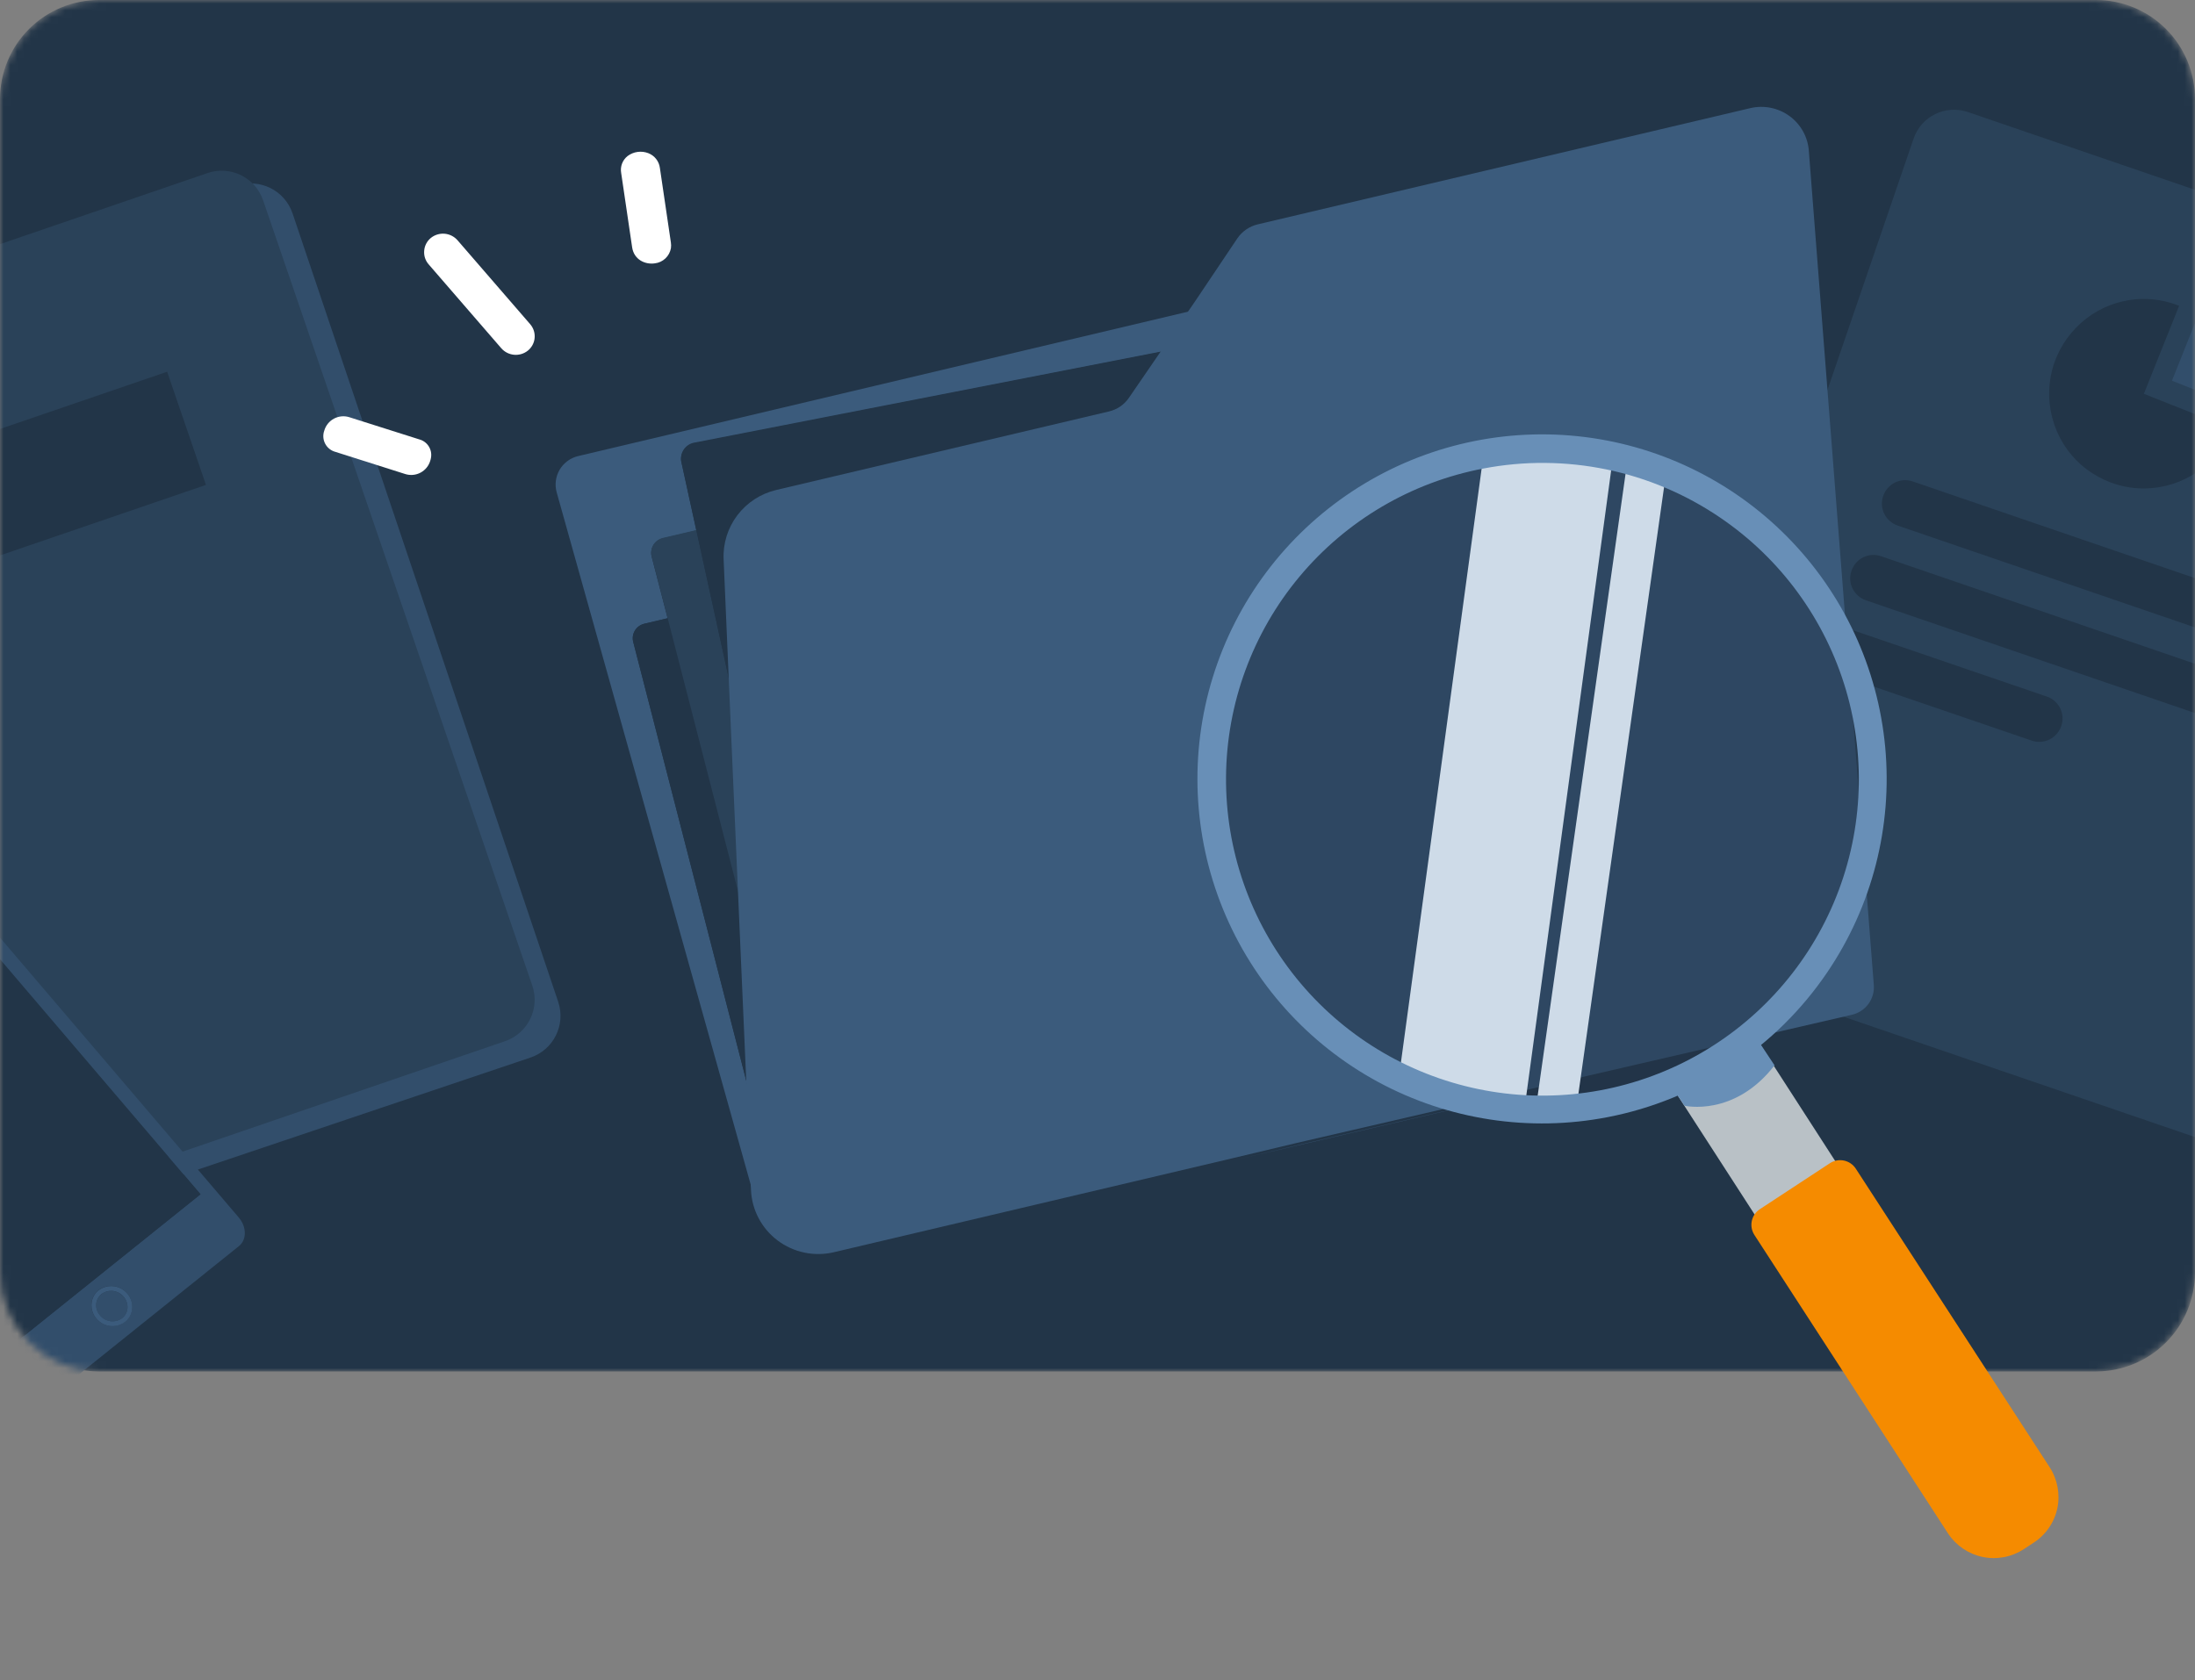 <svg width="320" height="245" viewBox="0 0 320 245" fill="none" xmlns="http://www.w3.org/2000/svg">
<rect x="0" y="0" width="320" height="245" fill="#808080" stroke="none"/>
<mask id="mask0_2810_46793" style="mask-type:alpha" maskUnits="userSpaceOnUse" x="0" y="0" width="320" height="200">
<path d="M305.547 6.15619e-06H14.453C12.556 -0.002 10.677 0.37 8.923 1.095C7.17 1.82 5.576 2.884 4.234 4.225C2.892 5.566 1.827 7.158 1.1 8.911C0.374 10.664 -8.08861e-07 12.543 0 14.44V185.547C0 189.38 1.523 193.056 4.233 195.767C6.944 198.477 10.62 200 14.453 200H305.547C309.38 200 313.056 198.477 315.767 195.767C318.477 193.056 320 189.38 320 185.547V14.44C320 12.543 319.626 10.664 318.9 8.911C318.173 7.158 317.108 5.566 315.766 4.225C314.424 2.884 312.83 1.82 311.077 1.095C309.323 0.37 307.444 -0.002 305.547 6.15619e-06Z" fill="#EBF8FF"/>
</mask>
<g mask="url(#mask0_2810_46793)">
<path d="M305.547 6.15619e-06H14.453C12.556 -0.002 10.677 0.37 8.923 1.095C7.17 1.82 5.576 2.884 4.234 4.225C2.892 5.566 1.827 7.158 1.1 8.911C0.374 10.664 -8.08861e-07 12.543 0 14.44V185.547C0 189.38 1.523 193.056 4.233 195.767C6.944 198.477 10.62 200 14.453 200H305.547C309.38 200 313.056 198.477 315.767 195.767C318.477 193.056 320 189.38 320 185.547V14.44C320 12.543 319.626 10.664 318.9 8.911C318.173 7.158 317.108 5.566 315.766 4.225C314.424 2.884 312.83 1.82 311.077 1.095C309.323 0.37 307.444 -0.002 305.547 6.15619e-06Z" fill="#223548"/>
<path d="M-1.677 180.836L77.346 154.22C80.717 153.075 82.497 149.45 81.384 146.111L42.652 31.122C41.507 27.751 37.882 25.97 34.543 27.083L-44.48 53.732C-47.851 54.877 -49.632 58.502 -48.519 61.841L-9.786 176.83C-8.641 180.2 -5.016 181.981 -1.677 180.868V180.836Z" fill="#324E6B"/>
<path d="M-5.08 178.801L73.625 151.835C76.964 150.69 78.745 147.065 77.6 143.726L38.359 29.214C37.214 25.875 33.589 24.094 30.25 25.239L-48.455 52.206C-51.794 53.35 -53.575 56.975 -52.43 60.315L-13.221 174.826C-12.076 178.165 -8.451 179.946 -5.112 178.801H-5.08Z" fill="#2A4259"/>
<path d="M24.367 54.209L-21.966 70.077L-16.305 86.581L30.027 70.713L24.367 54.209Z" fill="#223548"/>
<path d="M363.767 42.673L286.89 16.339C283.625 15.23 280.083 16.955 278.974 20.22L240.659 132.054C239.55 135.319 241.275 138.861 244.54 139.97L321.417 166.304C324.681 167.413 328.223 165.688 329.332 162.423L367.647 50.588C368.756 47.324 367.031 43.782 363.767 42.673Z" fill="#2A4259"/>
<path d="M317.659 44.582C315.134 43.566 312.331 43.319 309.682 43.904C307.003 44.459 304.569 45.814 302.66 47.785C300.75 49.756 299.457 52.22 298.964 54.9C298.471 57.58 298.779 60.352 299.857 62.877C300.935 65.403 302.721 67.528 305.031 69.006C307.311 70.485 309.99 71.286 312.731 71.224C315.472 71.193 318.121 70.331 320.37 68.791C322.618 67.251 324.374 65.064 325.39 62.538L312.547 57.426L317.69 44.582H317.659Z" fill="#223548"/>
<path d="M321.755 42.703L316.643 55.516L329.455 60.629C330.133 58.935 330.472 57.148 330.441 55.331C330.441 53.514 330.041 51.727 329.332 50.064C328.624 48.401 327.577 46.892 326.283 45.629C324.989 44.366 323.449 43.381 321.755 42.703Z" fill="#324E6B"/>
<path d="M332.412 88.565L278.851 70.208C277.064 69.592 275.155 70.547 274.539 72.333C273.923 74.12 274.878 76.029 276.664 76.645L330.225 95.002C332.012 95.618 333.921 94.663 334.537 92.877C335.153 91.091 334.198 89.181 332.412 88.565Z" fill="#223548"/>
<path d="M327.792 99.468L274.231 81.112C272.444 80.496 270.535 81.45 269.919 83.237C269.303 85.023 270.257 86.933 272.044 87.549L325.605 105.905C327.391 106.521 329.332 105.567 329.917 103.78C330.533 101.994 329.578 100.084 327.792 99.468Z" fill="#223548"/>
<path d="M298.347 101.563L269.826 91.799C268.04 91.183 266.1 92.138 265.514 93.924C264.898 95.711 265.853 97.62 267.64 98.236L296.191 108C297.978 108.616 299.887 107.661 300.503 105.875C301.119 104.088 300.164 102.179 298.378 101.563H298.347Z" fill="#223548"/>
<path d="M189.791 166.858L180.747 168.997L227.752 158.062L212.588 161.562L189.791 166.858Z" fill="#3B5B7C"/>
<path d="M111.08 173.724L110.705 165.048L92.317 93.632C92.243 93.352 92.226 93.06 92.267 92.773C92.309 92.487 92.407 92.211 92.556 91.963C92.706 91.715 92.904 91.499 93.138 91.329C93.373 91.158 93.639 91.036 93.922 90.969L97.326 90.162L95.002 81.186C94.93 80.904 94.915 80.611 94.958 80.323C95.001 80.035 95.101 79.759 95.251 79.51C95.402 79.261 95.601 79.044 95.836 78.872C96.071 78.7 96.338 78.576 96.621 78.508L101.511 77.356L99.306 67.274C99.264 66.964 99.284 66.649 99.365 66.347C99.446 66.046 99.585 65.763 99.777 65.515C99.968 65.267 100.206 65.06 100.478 64.905C100.75 64.75 101.05 64.65 101.361 64.611L171.088 50.968L175.167 44.984L84.278 66.511C83.719 66.644 83.193 66.889 82.731 67.231C82.269 67.572 81.88 68.003 81.589 68.497C81.298 68.992 81.11 69.539 81.036 70.108C80.962 70.677 81.003 71.254 81.158 71.806L109.895 174.368C110.635 177 112.302 179.278 114.589 180.785C113.536 179.923 112.679 178.848 112.074 177.631C111.469 176.414 111.13 175.082 111.08 173.724Z" fill="#3B5B7C"/>
<path d="M93.922 90.954C93.64 91.021 93.374 91.143 93.139 91.314C92.904 91.484 92.707 91.7 92.557 91.948C92.407 92.196 92.309 92.472 92.268 92.758C92.227 93.045 92.244 93.337 92.317 93.617L110.72 165.033L109.521 137.433L97.342 90.147L93.922 90.954Z" fill="#223548"/>
<path d="M101.511 77.296L96.622 78.448C96.338 78.516 96.071 78.64 95.836 78.812C95.601 78.984 95.402 79.201 95.252 79.45C95.101 79.699 95.001 79.975 94.959 80.263C94.916 80.551 94.93 80.844 95.002 81.126L97.327 90.101L109.505 137.388L108.231 107.963L101.511 77.296Z" fill="#2A4259"/>
<path d="M99.306 67.214L101.511 77.296L108.23 108.008L107.135 82.412C107.031 80.12 107.732 77.863 109.117 76.03C110.502 74.198 112.485 72.905 114.724 72.375L162.628 61.021C163.816 60.75 164.857 60.039 165.538 59.031L171.087 50.908L101.361 64.521C101.047 64.56 100.744 64.66 100.47 64.817C100.196 64.974 99.956 65.184 99.764 65.435C99.573 65.686 99.434 65.973 99.355 66.278C99.276 66.584 99.26 66.902 99.306 67.214Z" fill="#223548"/>
<path d="M255.145 15.775L183.347 32.72C182.148 33.009 181.099 33.729 180.403 34.74L174.332 43.786L170.205 49.816L164.589 58.002C163.9 59.017 162.847 59.734 161.645 60.007L113.173 71.45C110.908 71.984 108.901 73.287 107.499 75.134C106.098 76.98 105.388 79.255 105.494 81.565L106.601 107.36L107.892 137.013L109.106 164.828L109.485 173.572C109.552 175.002 109.935 176.401 110.607 177.668C111.279 178.935 112.223 180.039 113.374 180.902C114.524 181.766 115.851 182.367 117.262 182.663C118.672 182.96 120.131 182.944 121.535 182.617L179.963 168.838L189.068 166.667L212.136 161.33L227.464 157.803L269.957 147.988C270.932 147.77 271.795 147.209 272.386 146.408C272.977 145.607 273.257 144.621 273.174 143.632L263.704 22.017C263.635 21.015 263.347 20.04 262.86 19.16C262.372 18.28 261.698 17.517 260.883 16.922C260.068 16.328 259.132 15.918 258.141 15.72C257.15 15.522 256.128 15.541 255.145 15.775Z" fill="#3B5B7C"/>
<path d="M91.488 22.759C91.127 23.046 90.849 23.424 90.685 23.856C90.521 24.287 90.477 24.754 90.556 25.209L92.157 36.067C92.421 37.863 94.047 38.611 95.455 38.404C96.034 38.34 96.577 38.09 97.001 37.691C97.426 37.292 97.71 36.766 97.811 36.192C97.851 35.913 97.849 35.63 97.804 35.352L96.203 24.494C96.143 24.016 95.954 23.563 95.657 23.184C95.361 22.804 94.967 22.512 94.518 22.338C94.019 22.144 93.479 22.081 92.948 22.155C92.418 22.228 91.915 22.436 91.488 22.759Z" fill="white"/>
<path d="M47.28 62.781C47.166 63.09 47.118 63.42 47.138 63.75C47.159 64.079 47.248 64.401 47.4 64.694C47.552 64.987 47.763 65.246 48.02 65.452C48.278 65.659 48.575 65.81 48.894 65.895L59.084 69.13C59.451 69.245 59.837 69.286 60.22 69.25C60.603 69.214 60.974 69.103 61.314 68.922C61.653 68.741 61.952 68.494 62.195 68.196C62.438 67.897 62.618 67.554 62.727 67.185C62.776 67.034 62.812 66.88 62.836 66.723C62.932 66.145 62.808 65.552 62.488 65.061C62.168 64.57 61.676 64.216 61.109 64.07L50.922 60.839C50.556 60.724 50.17 60.682 49.787 60.718C49.405 60.753 49.033 60.864 48.694 61.045C48.355 61.226 48.055 61.472 47.812 61.77C47.569 62.068 47.388 62.412 47.28 62.781Z" fill="white"/>
<path d="M61.841 36.559C61.809 36.919 61.85 37.281 61.962 37.623C62.075 37.966 62.256 38.282 62.494 38.553L73.082 50.787C73.56 51.333 74.23 51.673 74.953 51.736C75.676 51.8 76.395 51.581 76.961 51.126C77.483 50.702 77.827 50.097 77.925 49.431C77.98 49.047 77.953 48.655 77.843 48.283C77.734 47.911 77.545 47.567 77.291 47.274L66.703 35.039C66.223 34.49 65.549 34.148 64.822 34.085C64.095 34.023 63.372 34.245 62.805 34.704C62.528 34.932 62.299 35.214 62.134 35.533C61.968 35.852 61.868 36.201 61.841 36.559Z" fill="white"/>
<path d="M17.816 192.223C18.032 192.051 18.211 191.837 18.342 191.595C18.473 191.352 18.554 191.085 18.58 190.81C18.606 190.503 18.57 190.194 18.474 189.902C18.378 189.609 18.224 189.339 18.021 189.107C17.637 188.639 17.086 188.337 16.484 188.265C15.883 188.193 15.276 188.355 14.792 188.718C14.631 188.848 14.491 189 14.375 189.171C14.178 189.458 14.059 189.792 14.028 190.139C14.001 190.445 14.037 190.755 14.133 191.047C14.229 191.34 14.383 191.61 14.587 191.842C14.972 192.309 15.523 192.609 16.125 192.68C16.727 192.751 17.332 192.587 17.816 192.223Z" fill="#324E6B"/>
<path d="M34.785 177.518L-15.689 118.338C-16.869 116.925 -18.77 116.593 -19.929 117.526L-22.155 119.313L-50.94 142.413C-52.106 143.346 -52.226 145.063 -51.046 146.448L-0.565 205.628C-0.022 206.28 0.725 206.73 1.555 206.907L1.152 206.716C1.6 206.938 2.101 207.032 2.599 206.99C3.097 206.948 3.575 206.77 3.979 206.476L7.025 204.031L34.827 181.723C35.986 180.818 35.986 178.903 34.785 177.518ZM-47.067 147.607L-15.216 122.048L29.23 174.155L-2.622 199.714L-47.067 147.607ZM-29.3 130.4L-35.979 135.757C-36.198 135.933 -36.58 135.855 -36.926 135.594C-36.809 135.597 -36.694 135.559 -36.601 135.488L-29.456 129.757C-29.364 129.683 -29.303 129.577 -29.286 129.46C-29.081 129.849 -29.081 130.231 -29.3 130.414V130.4ZM14.354 188.153C14.981 187.678 15.767 187.463 16.549 187.553C17.331 187.642 18.048 188.029 18.552 188.634C18.812 188.937 19.01 189.29 19.131 189.671C19.252 190.052 19.296 190.454 19.258 190.852C19.216 191.315 19.058 191.76 18.799 192.146C18.643 192.376 18.452 192.581 18.233 192.753C17.608 193.229 16.823 193.445 16.041 193.356C15.26 193.266 14.544 192.878 14.043 192.273C13.78 191.971 13.582 191.618 13.46 191.236C13.339 190.855 13.296 190.452 13.336 190.054C13.37 189.687 13.478 189.331 13.653 189.007C13.828 188.683 14.066 188.397 14.354 188.167V188.153Z" fill="#324E6B"/>
<path d="M18.248 192.767C18.466 192.595 18.657 192.39 18.813 192.16C19.073 191.774 19.231 191.329 19.273 190.866C19.31 190.468 19.267 190.066 19.145 189.685C19.024 189.304 18.827 188.951 18.566 188.648C18.062 188.043 17.345 187.656 16.563 187.567C15.781 187.477 14.995 187.692 14.368 188.167C14.079 188.399 13.839 188.687 13.665 189.013C13.489 189.34 13.383 189.699 13.35 190.068C13.311 190.466 13.353 190.869 13.475 191.25C13.596 191.632 13.794 191.985 14.057 192.287C14.559 192.892 15.275 193.28 16.056 193.37C16.837 193.459 17.622 193.244 18.248 192.767ZM14.375 189.164C14.491 188.993 14.632 188.841 14.792 188.711C15.277 188.348 15.883 188.185 16.485 188.258C17.087 188.33 17.637 188.632 18.022 189.1C18.224 189.332 18.378 189.602 18.474 189.895C18.57 190.187 18.606 190.496 18.58 190.803C18.555 191.078 18.474 191.345 18.343 191.587C18.212 191.83 18.033 192.044 17.817 192.216C17.332 192.58 16.726 192.742 16.124 192.67C15.522 192.597 14.972 192.296 14.587 191.827C14.384 191.596 14.229 191.326 14.133 191.033C14.037 190.741 14.002 190.431 14.029 190.125C14.06 189.78 14.18 189.449 14.375 189.164Z" fill="#3B5B7C"/>
<path d="M-15.216 122.062L-47.067 147.621L-2.622 199.728L29.23 174.162L-15.216 122.062Z" fill="#223548"/>
</g>
<g clip-path="url(#clip0_2810_46793)">
<path opacity="0.5" d="M233.76 161.309C259.694 156.332 276.613 130.896 271.538 104.452C266.463 78.008 241.328 60.628 215.394 65.605C189.46 70.582 172.542 96.018 177.619 122.475C182.696 148.933 207.826 166.286 233.76 161.309Z" fill="#223548"/>
<path d="M235.016 67.623L216.398 65.412L203.752 158.497L222.384 160.705L235.016 67.623Z" fill="#CEDBE8"/>
<path d="M229.747 162.079L242.923 68.726L237.133 68.034L223.943 161.39L229.747 162.079Z" fill="#CEDBE8"/>
<path d="M256.144 151.633L244.287 159.289L256.401 178.044L268.245 170.39L256.144 151.633Z" fill="#B9C1C6"/>
<path d="M256.558 176.336C255.957 176.731 255.536 177.348 255.388 178.052C255.24 178.756 255.377 179.49 255.768 180.094L284.011 223.643C285.177 225.402 286.991 226.628 289.058 227.053C291.125 227.477 293.276 227.066 295.041 225.909L296.445 224.988C297.335 224.418 298.102 223.676 298.702 222.806C299.302 221.936 299.722 220.955 299.938 219.921C300.359 217.85 299.945 215.697 298.788 213.929L270.555 170.433C270.36 170.13 270.107 169.869 269.81 169.665C269.514 169.461 269.18 169.318 268.828 169.244C268.476 169.17 268.112 169.166 267.759 169.233C267.405 169.3 267.069 169.436 266.768 169.634L256.558 176.336Z" fill="#F58B00"/>
<path d="M243.626 158.306L245.577 161.246C245.577 161.246 252.837 162.945 258.703 155.357L255.58 150.645L250.231 154.639L243.626 158.306Z" fill="#688FB7"/>
<path d="M234.4 162.906C222.985 165.125 211.154 163.317 200.924 157.788C190.694 152.259 182.698 143.352 178.301 132.587C173.903 121.821 173.375 109.864 176.808 98.753C180.24 87.642 187.42 78.067 197.124 71.659C206.827 65.251 218.453 62.407 230.018 63.613C241.584 64.819 252.373 70 260.547 78.272C268.72 86.544 273.771 97.395 274.838 108.975C275.905 120.555 272.923 132.147 266.4 141.773C258.954 152.779 247.445 160.38 234.4 162.906ZM216.249 68.325C205.762 70.319 196.292 75.888 189.451 84.083C182.611 92.278 178.825 102.592 178.738 113.267C178.651 123.942 182.268 134.317 188.974 142.623C195.68 150.929 205.058 156.652 215.511 158.817C225.964 160.981 236.844 159.454 246.296 154.494C255.749 149.534 263.188 141.449 267.347 131.617C271.506 121.786 272.126 110.816 269.102 100.578C266.078 90.34 259.597 81.467 250.764 75.473C245.764 72.07 240.141 69.687 234.219 68.46C228.296 67.234 222.19 67.188 216.249 68.325Z" fill="#688FB7"/>
</g>
<defs>
<clipPath id="clip0_2810_46793">
<rect width="104.585" height="174.392" fill="white" transform="translate(166 73.711) rotate(-10.863)"/>
</clipPath>
</defs>
</svg>
